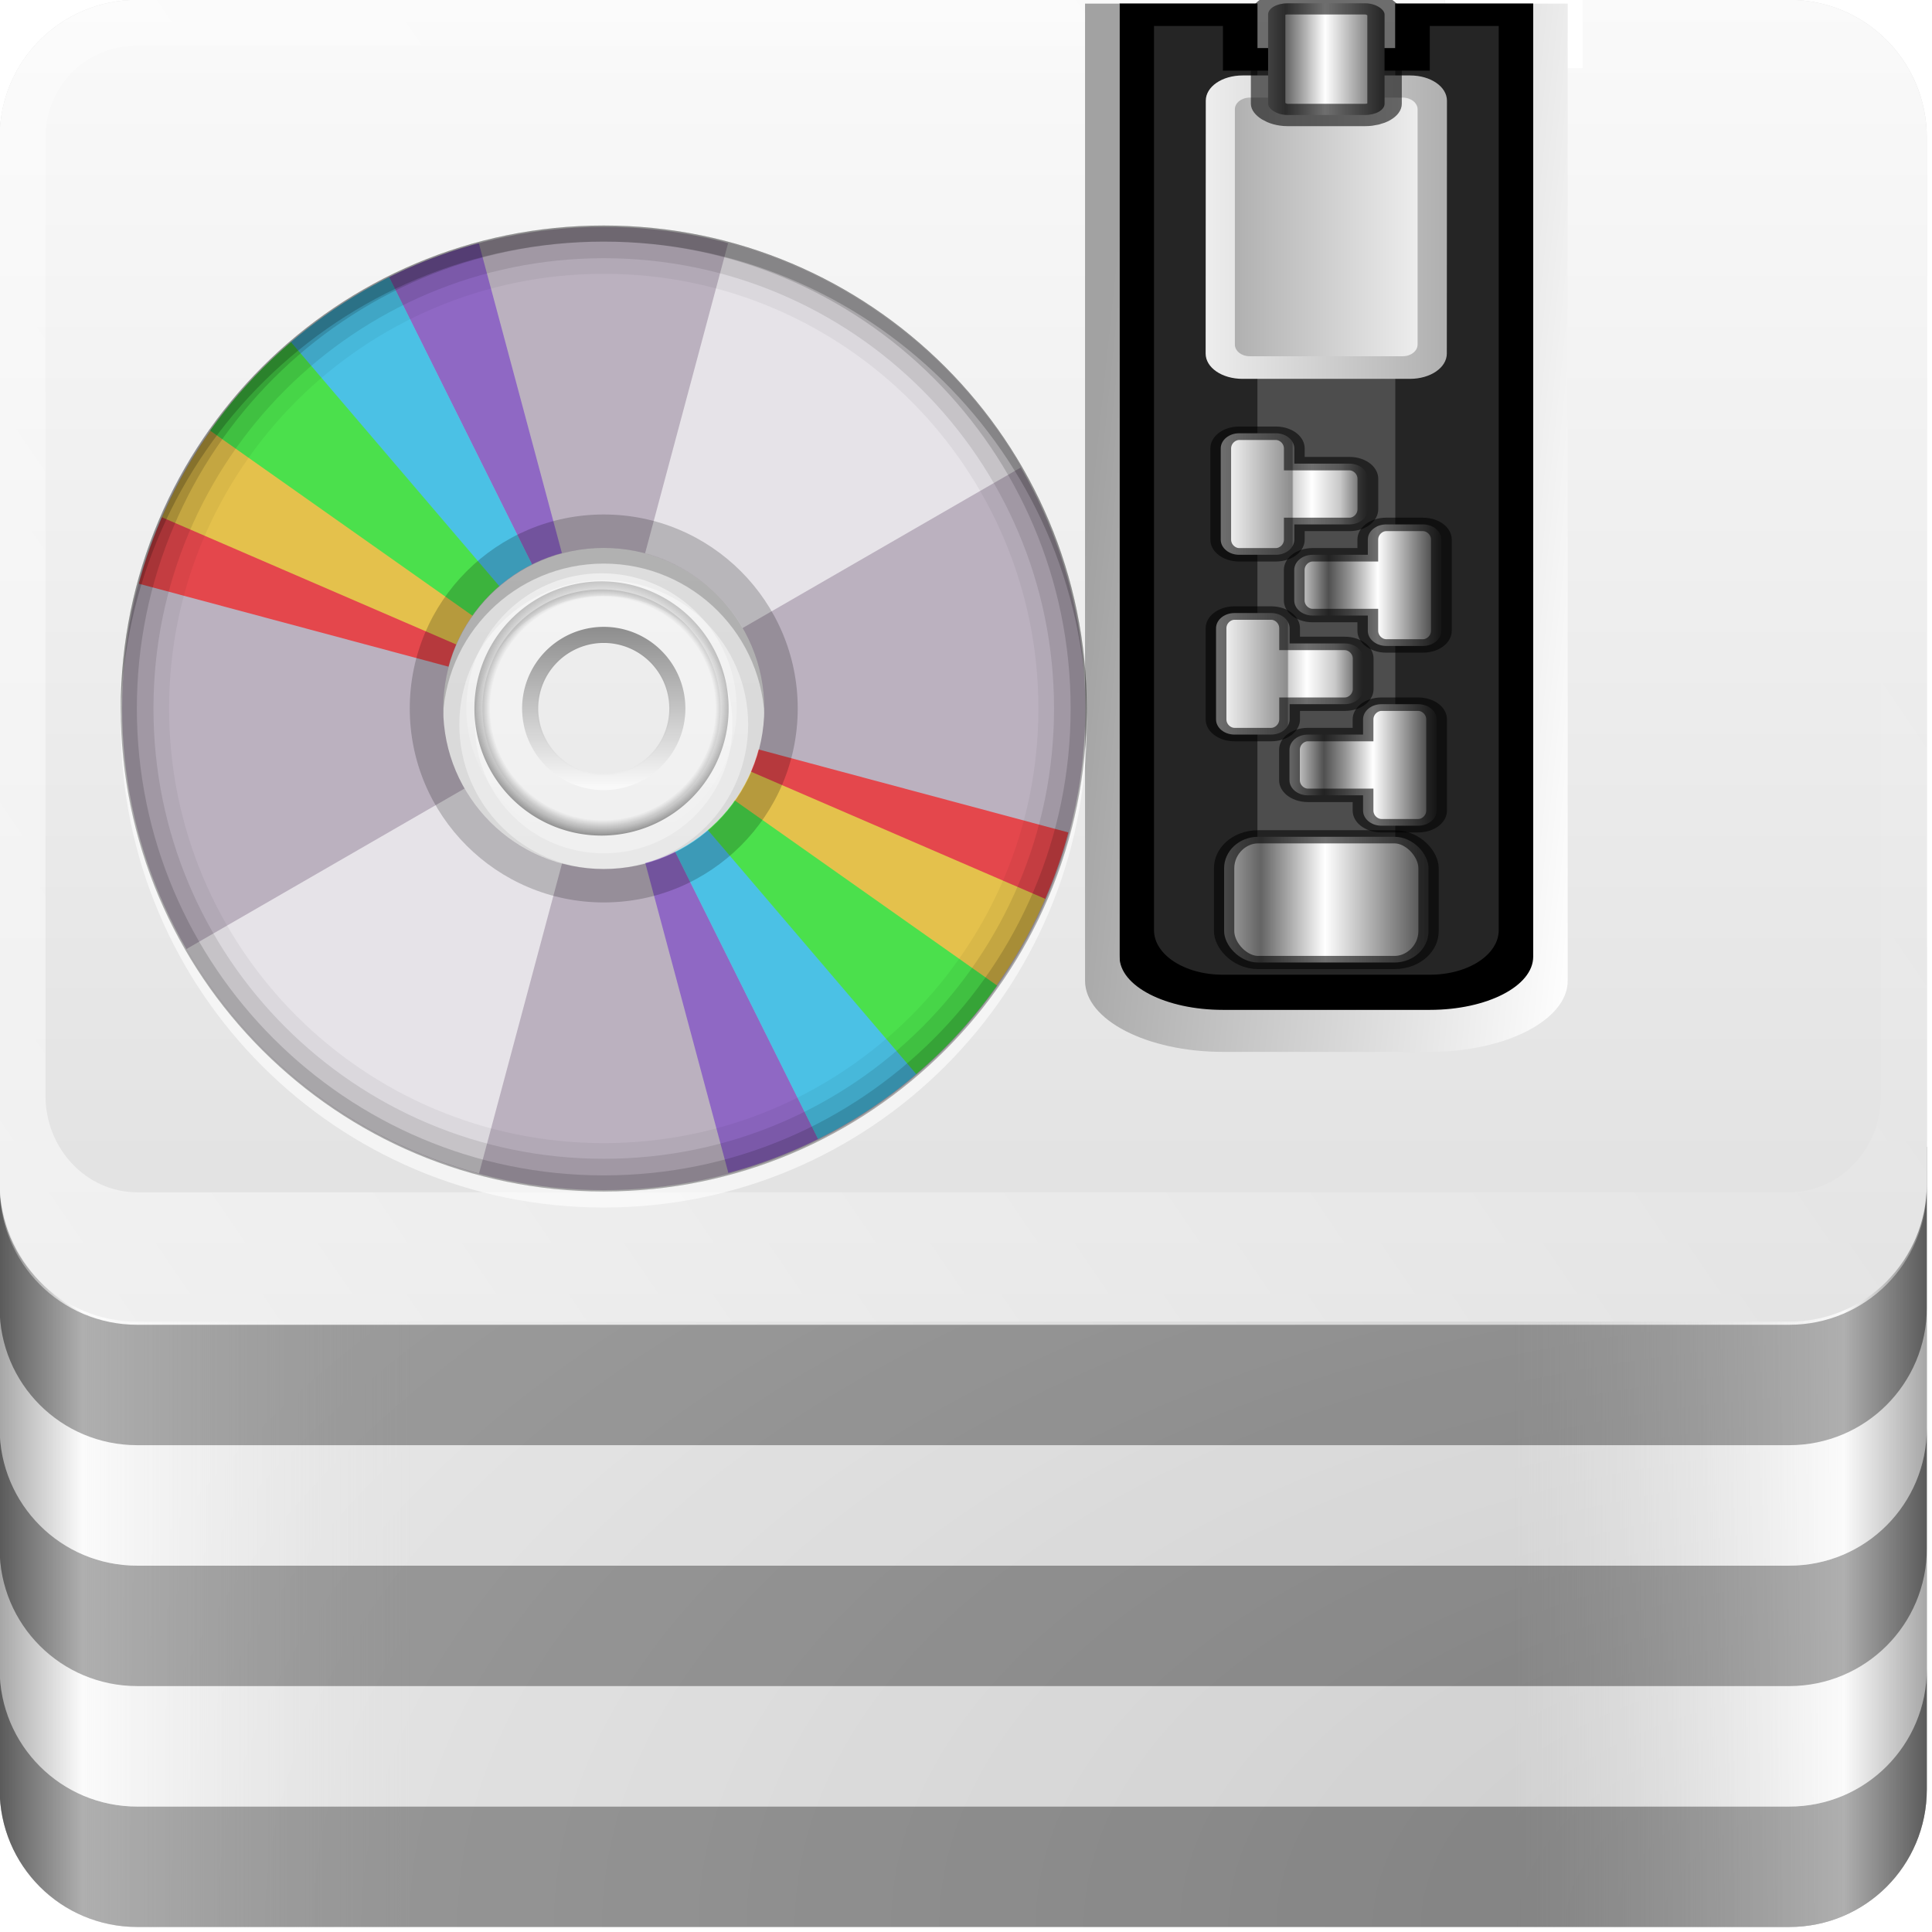 <svg height="16" width="16" xmlns="http://www.w3.org/2000/svg" xmlns:xlink="http://www.w3.org/1999/xlink"><linearGradient id="a"><stop offset="0" stop-color="#818181"/><stop offset=".2" stop-color="#f9f9f9"/><stop offset="1" stop-color="#dcdcdc" stop-opacity="0"/></linearGradient><linearGradient id="b"><stop offset="0" stop-color="#2f2f2f"/><stop offset=".437" stop-color="#fff"/><stop offset=".621" stop-color="#979797"/><stop offset=".772" stop-color="#505050"/><stop offset="1" stop-color="#e6e6e6"/></linearGradient><linearGradient id="c"><stop offset="0" stop-color="#ededed"/><stop offset="1" stop-color="#b0b0b0"/></linearGradient><linearGradient id="d"><stop offset="0" stop-color="#b4b4b4"/><stop offset=".205" stop-color="#646464"/><stop offset=".496" stop-color="#fff"/><stop offset="1" stop-color="#3c3c3c"/></linearGradient><linearGradient id="e"><stop offset="0" stop-color="#fff"/><stop offset=".49" stop-color="#8c8c8c"/><stop offset=".5" stop-color="#cfcfcf"/><stop offset=".623" stop-color="#fff"/><stop offset=".817" stop-color="#c8c8c8"/><stop offset="1" stop-color="#505050"/></linearGradient><linearGradient id="f"><stop offset="0" stop-color="#fff"/><stop offset="1" stop-color="#fff" stop-opacity="0"/></linearGradient><linearGradient id="g" gradientUnits="userSpaceOnUse" x1="19.036" x2="87.5" xlink:href="#f" y1="72.745" y2="26.173"/><linearGradient id="h" gradientUnits="userSpaceOnUse" x1="6" x2="24" xlink:href="#a" y1="71.745" y2="71.745"/><linearGradient id="i" gradientTransform="matrix(-1 0 0 1 96 -1.255)" gradientUnits="userSpaceOnUse" x1="6" x2="24" xlink:href="#a" y1="73" y2="73"/><linearGradient id="j" gradientUnits="userSpaceOnUse" x1="38.748" x2="38.748" y1="71.154" y2="4.578"><stop offset="0" stop-color="#dcdcdc"/><stop offset="1" stop-color="#fafafa"/></linearGradient><radialGradient id="k" cx="90" cy="90" gradientTransform="matrix(0 -1.085 2 0 -90 186.398)" gradientUnits="userSpaceOnUse" r="42"><stop offset="0" stop-color="#b4b4b4"/><stop offset="1" stop-color="#dcdcdc"/></radialGradient><clipPath id="l"><path d="m66 6v55c0 1.662 1.338 3 3 3h6c1.662 0 3-1.338 3-3v-55h-4v2h-4v-2z"/></clipPath><filter id="m" color-interpolation-filters="sRGB" height="1.073" width="1.332" x="-.166" y="-.037"><feGaussianBlur stdDeviation=".9"/></filter><linearGradient id="n" gradientTransform="matrix(.494 0 0 .704 2.17 30.048)" gradientUnits="userSpaceOnUse" x1="68.75" x2="75.25" xlink:href="#d" y1="59" y2="59"/><linearGradient id="o" gradientTransform="matrix(.5 0 0 .398 1.745 49.119)" gradientUnits="userSpaceOnUse" x1="63.485" x2="79" y1="64.163" y2="65"><stop offset="0" stop-color="#a2a2a2"/><stop offset="1" stop-color="#fff"/></linearGradient><linearGradient id="p" gradientTransform="matrix(-.435 0 0 .523 69.067 47.346)" gradientUnits="userSpaceOnUse" x1="68.969" x2="75.062" xlink:href="#c" y1="17.5" y2="17.5"/><linearGradient id="q" gradientTransform="matrix(.435 0 0 .523 6.42 47.346)" gradientUnits="userSpaceOnUse" x1="68.029" x2="75.971" xlink:href="#c" y1="17.763" y2="17.763"/><linearGradient id="r" gradientTransform="matrix(.563 0 0 .5 -1.956 22.998)" gradientUnits="userSpaceOnUse" x1="68.75" x2="72.251" xlink:href="#d" y1="59" y2="59"/><linearGradient id="s" gradientTransform="matrix(-.533 0 0 .68 76.132 31.824)" gradientUnits="userSpaceOnUse" x1="69" x2="73" xlink:href="#b" y1="54" y2="54"/><linearGradient id="t" gradientTransform="matrix(-.533 0 0 .68 76.2 27.801)" gradientUnits="userSpaceOnUse" x1="69" x2="73" xlink:href="#b" y1="54" y2="54"/><linearGradient id="u" gradientTransform="matrix(.533 0 0 .68 -.643 29.784)" gradientUnits="userSpaceOnUse" x1="69" x2="73" xlink:href="#e" y1="54" y2="54"/><linearGradient id="v" gradientTransform="matrix(.533 0 0 .68 -.574 25.761)" gradientUnits="userSpaceOnUse" x1="69" x2="73" xlink:href="#e" y1="54" y2="54"/><linearGradient id="w" gradientTransform="matrix(0 .058 -.07 0 -3.603 -.6)" gradientUnits="userSpaceOnUse" x1="25.22" x2="94.568" y1="61.922" y2="61.922"><stop offset="0" stop-color="#4d4d4d"/><stop offset="1" stop-color="#fff"/></linearGradient><radialGradient id="x" cx="59.894" cy="61.922" gradientTransform="matrix(0 .1 -.101 0 -1.679 -3.122)" gradientUnits="userSpaceOnUse" r="33.714"><stop offset="0" stop-opacity="0"/><stop offset=".85" stop-opacity="0"/><stop offset="1"/></radialGradient><linearGradient id="y" gradientTransform="matrix(0 .1 -.12 0 -.471 -3.122)" gradientUnits="userSpaceOnUse" x1="26.18" x2="93.608" xlink:href="#f" y1="61.922" y2="61.922"/><clipPath id="z"><path d="m48 32c-19.882 0-36 16.118-36 36s16.118 36 36 36 36-16.118 36-36-16.118-36-36-36zm0 24c6.627 0 12 5.373 12 12s-5.373 12-12 12-12-5.373-12-12 5.373-12 12-12z"/></clipPath><filter id="A" color-interpolation-filters="sRGB" height="1.341" width="1.381" x="-.19" y="-.171"><feGaussianBlur stdDeviation="4.948"/></filter><clipPath id="B"><path d="m48 102c-19.882 0-36 16.118-36 36s16.118 36 36 36 36-16.118 36-36-16.118-36-36-36zm0 24c6.627 0 12 5.373 12 12s-5.373 12-12 12-12-5.373-12-12 5.373-12 12-12z"/></clipPath><filter id="C" color-interpolation-filters="sRGB" height="1.36" width="1.36" x="-.18" y="-.18"><feGaussianBlur stdDeviation="5.216"/></filter><g transform="matrix(.19 0 0 .19 -1.143 -.903)"><path d="m12 4.745c-3.324 0-6 2.676-6 6v72c0 3.324 2.676 6 6 6h72c3.324 0 6-2.676 6-6v-72c0-3.324-2.676-6-6-6h-9v3h-6v-3z" fill="url(#k)"/><path d="m6 54.745v28c0 3.324 2.676 6 6 6h12v-34z" fill="url(#h)"/><path d="m90 54.745v28c0 3.324-2.676 6-6 6h-12v-34z" fill="url(#i)"/><path d="m12 4.745c-3.324 0-6 2.676-6 6v45.615c0 3.324 2.676 6 6 6h72c3.324 0 6-2.676 6-6v-45.615c0-3.324-2.676-6-6-6h-9v3h-6v-3z" fill="url(#j)"/><path d="m12 4.745c-3.324 0-6 2.676-6 6l0 45.477c0 3.324 2.676 6.277 6 6.277h72c3.324 0 6-2.953 6-6.277v-45.477c0-3.324-2.676-6-6-6h-9v2h9c2.246 0 4 1.754 4 4v41.792c0 2.246-1.754 4.185-4 4.185h-72c-2.246 0-4-1.939-4-4.185l-0-41.792c0-2.246 1.754-4 4-4h57v-2z" fill="url(#g)" opacity=".5"/><path d="m6.001 77.497v5.248c0 3.324 2.676 6 6 6h72c3.324 0 6-2.676 6-6v-5.248c0 3.324-2.676 6-6 6h-72c-3.324 0-6-2.676-6-6z" opacity=".3"/><path d="m5.999 72.241v5.253c0 3.324 2.676 6 6 6h72c3.324 0 6-2.676 6-6v-5.253c0 3.324-2.676 6-6 6h-72c-3.324 0-6-2.676-6-6z" fill="#fff" opacity=".3"/><path d="m6 66.996v5.248c0 3.324 2.676 6 6 6h72.001c3.324 0 6-2.676 6-6v-5.248c0 3.324-2.676 6-6 6h-72.001c-3.324 0-6-2.676-6-6z" opacity=".3"/><path d="m5.999 61.741v5.253c0 3.324 2.676 6 6 6h72.001c3.324 0 6-2.676 6-6v-5.253c0 3.324-2.676 6-6 6h-72.001c-3.324 0-6-2.676-6-6z" fill="#fff" opacity=".3"/><path d="m5.999 56.496v5.248c0 3.324 2.676 6 6 6h72.001c3.324 0 6-2.676 6-6v-5.248c0 3.324-2.676 6-6 6h-72.001c-3.324 0-6-2.676-6-6z" opacity=".3"/></g><g transform="matrix(.571 0 0 .37 -10.568 -19.027)"><path d="m34.745 51.505v21.277c0 .831.669 1.5 1.5 1.5h3c.831 0 1.5-.669 1.5-1.5v-21.277h-2v1h-2v-1z" fill="#252525"/><path d="m36.745 52.505h2v19.47h-2z" fill="#4d4d4d"/><g stroke="#000" stroke-linecap="square"><rect fill="url(#n)" height="2.814" rx=".494" ry=".704" stroke-opacity=".564" stroke-width=".295" width="2.965" x="36.262" y="70.154"/><path clip-path="url(#l)" d="m66 6v41.472c0 1.662 1.338 3 3 3h6c1.662 0 3-1.338 3-3v-41.472h-4v2h-4v-2z" fill="none" filter="url(#m)" stroke-width="2" transform="matrix(.5 0 0 .5 1.745 48.505)"/><path d="m36.412 65.146c-.144 0-.267.148-.267.34v2.04c0 .192.123.34.267.34h.533c.144 0 .267-.148.267-.34v-.34h.8c.148 0 .267-.152.267-.34v-.68c0-.188-.119-.34-.267-.34h-.8v-.34c0-.192-.123-.34-.267-.34z" fill="url(#u)" stroke-opacity=".564" stroke-width=".301"/><path d="m39.077 67.186c.144 0 .267.148.267.34v2.04c0 .192-.123.34-.267.34h-.533c-.144 0-.267-.148-.267-.34v-.34h-.8c-.148 0-.267-.152-.267-.34v-.68c0-.188.119-.34.267-.34h.8v-.34c0-.192.123-.34.267-.34z" fill="url(#s)" stroke-opacity=".564" stroke-width=".301"/></g><path d="m34.245 51.505v21.872c0 .876.899 1.591 2 1.591h3c1.101 0 2-.715 2-1.591v-21.872h-.5v21.33c0 .661-.669 1.193-1.5 1.193h-3c-.831 0-1.5-.532-1.5-1.193v-21.33z" fill="url(#o)"/><path d="m36.531 53.113c-.299 0-.535.252-.535.566l-.002 5.659c0.0.314.236.566.535.566h2.428c.299 0 .535-.252.535-.566l.002-5.659c0-.314-.236-.566-.535-.566z" fill="url(#q)"/><path d="m38.851 53.609c.12 0 .217.117.217.262v5.265c0 .145-.097.262-.217.262h-2.216c-.12 0-.217-.117-.217-.262v-5.265c0-.145.097-.262.217-.262z" fill="url(#p)"/><rect fill="url(#r)" height="2.5" rx=".282" ry=".25" stroke="#000" stroke-linecap="square" stroke-opacity=".564" stroke-width=".5" width="1.689" x="36.9" y="51.498"/><path d="m36.48 61.122c-.144 0-.267.148-.267.34v2.04c0 .192.123.34.267.34h.533c.144 0 .267-.148.267-.34v-.34h.8c.148 0 .267-.152.267-.34v-.68c0-.188-.119-.34-.267-.34h-.8v-.34c0-.192-.123-.34-.267-.34z" fill="url(#v)" stroke="#000" stroke-linecap="square" stroke-opacity=".564" stroke-width=".301"/><path d="m39.146 63.162c.144 0 .267.148.267.34v2.04c0 .192-.123.34-.267.34h-.533c-.144 0-.267-.148-.267-.34v-.34h-.8c-.148 0-.267-.152-.267-.34v-.68c0-.188.119-.34.267-.34h.8v-.34c0-.192.123-.34.267-.34z" fill="url(#t)" stroke="#000" stroke-linecap="square" stroke-opacity=".564" stroke-width=".301"/></g><g transform="matrix(.322 0 0 .322 7.547 4.944)"><path d="m-7.91-4.172c-4.11 0-7.453 3.343-7.453 7.453 0 4.11 3.343 7.453 7.453 7.453 4.11 0 7.453-3.343 7.453-7.453 0-4.11-3.343-7.453-7.453-7.453zm0 4.141c1.837 0 3.312 1.475 3.312 3.312 0 1.837-1.475 3.312-3.312 3.312-1.837 0-3.312-1.475-3.312-3.312 0-1.837 1.475-3.312 3.312-3.312z" opacity=".05"/><path d="m-7.91-3.343c-3.659 0-6.625 2.966-6.625 6.625 0 3.659 2.966 6.625 6.625 6.625 3.659 0 6.625-2.966 6.625-6.625 0-3.659-2.966-6.625-6.625-6.625zm0 2.484c2.287 0 4.141 1.854 4.141 4.141 0 2.287-1.854 4.141-4.141 4.141-2.287 0-4.141-1.854-4.141-4.141 0-2.287 1.854-4.141 4.141-4.141z" opacity=".3"/><path d="m-7.91-3.77c-3.891 0-7.052 3.161-7.052 7.052 0 3.891 3.161 7.052 7.052 7.052 3.891 0 7.052-3.161 7.052-7.052 0-3.891-3.161-7.052-7.052-7.052zm0 3.338c2.054 0 3.714 1.659 3.714 3.714 0 2.054-1.659 3.714-3.714 3.714s-3.714-1.659-3.714-3.714c0-2.054 1.659-3.714 3.714-3.714z" opacity=".1"/><path d="m-7.91-9.519c-6.841 0-12.387 5.546-12.387 12.387 0 6.841 5.546 12.387 12.387 12.387 6.841 0 12.387-5.546 12.387-12.387 0-6.841-5.546-12.387-12.387-12.387zm0 8.258c2.28 0 4.129 1.849 4.129 4.129 0 2.28-1.849 4.129-4.129 4.129-2.28 0-4.129-1.849-4.129-4.129 0-2.28 1.849-4.129 4.129-4.129z" fill="#bbb1bf"/><path d="m-7.91-1.261c-2.28 0-4.129 1.849-4.129 4.129 0 2.28 1.849 4.129 4.129 4.129 2.28 0 4.129-1.849 4.129-4.129 0-2.28-1.849-4.129-4.129-4.129zm0 2.409c.95 0 1.72.77 1.72 1.72 0 .95-.77 1.72-1.72 1.72s-1.72-.77-1.72-1.72c0-.95.77-1.72 1.72-1.72z" fill="#fff" opacity=".3"/><path d="m-7.91 4.76a1.892 1.892 0 1 1 0-3.785 1.892 1.892 0 0 1 0 3.785z" fill="none" opacity=".6" stroke="url(#w)" stroke-linecap="round" stroke-width=".414"/><path d="m-7.91 6.136a3.269 3.269 0 1 1 0-6.537 3.269 3.269 0 0 1 0 6.537z" style="opacity:.5;fill-rule:evenodd;stroke-width:.414;stroke-linecap:round;fill:url(#x);stroke:url(#y)"/><path clip-path="url(#z)" d="m57.312 33.219-9.312 34.781 31.188-18c-4.774-8.269-12.653-14.31-21.875-16.781zm-9.312 34.781-31.188 18c4.774 8.269 12.653 14.31 21.875 16.781z" fill="#fff" filter="url(#A)" opacity=".8" transform="matrix(.344 0 0 .344 -24.426 -20.53)"/><g clip-path="url(#B)" filter="url(#C)" opacity=".6" transform="matrix(.344 0 0 .344 -24.426 -44.615)"><path d="m60.947 57.784a20.708 18.814 0 0 1 -2.615 2.906l-14.643-13.304z" fill="#7137c8" transform="matrix(1.506 .869 -.957 1.657 27.56 21.5)"/><path d="m60.779 58.011a20.708 18.814 0 0 1 -3.384 3.479l-13.706-14.103z" fill="#0cf" transform="matrix(1.679 .45 -.495 1.848 -1.896 30.76)"/><path d="m62.724 54.796a20.708 18.814 0 0 1 -2.26 3.622l-16.775-11.031z" fill="#fc0" transform="matrix(1.738 0 -0 1.913 -27.951 47.328)"/><path d="m61.623 56.793a20.708 18.814 0 0 1 -1.699 2.273l-16.235-11.68z" fill="#f00" transform="matrix(1.679 -.45 .495 1.848 -48.831 70.075)"/><path d="m63.123 53.883a20.708 18.814 0 0 1 -2.37 4.162l-17.064-10.659z" fill="#0f0" transform="matrix(1.679 .45 -.495 1.848 -1.896 30.76)"/><path d="m60.947 57.784a20.708 18.814 0 0 1 -2.615 2.906l-14.643-13.304z" fill="#7137c8" transform="matrix(-1.506 -.869 .957 -1.657 68.44 254.5)"/><path d="m60.779 58.011a20.708 18.814 0 0 1 -3.384 3.479l-13.706-14.103z" fill="#0cf" transform="matrix(-1.679 -.45 .495 -1.848 97.896 245.24)"/><path d="m62.724 54.796a20.708 18.814 0 0 1 -2.26 3.622l-16.775-11.031z" fill="#fc0" transform="matrix(-1.738 0 0 -1.913 123.951 228.672)"/><path d="m61.623 56.793a20.708 18.814 0 0 1 -1.699 2.273l-16.235-11.68z" fill="#f00" transform="matrix(-1.679 .45 -.495 -1.848 144.831 205.925)"/><path d="m63.123 53.883a20.708 18.814 0 0 1 -2.37 4.162l-17.064-10.659z" fill="#0f0" transform="matrix(-1.679 -.45 .495 -1.848 97.896 245.24)"/></g><path d="m-7.91-2.122c-2.755 0-4.989 2.234-4.989 4.989 0 2.755 2.234 4.989 4.989 4.989 2.755 0 4.989-2.234 4.989-4.989 0-2.755-2.234-4.989-4.989-4.989zm0 .86c2.28 0 4.129 1.849 4.129 4.129 0 2.28-1.849 4.129-4.129 4.129-2.28 0-4.129-1.849-4.129-4.129 0-2.28 1.849-4.129 4.129-4.129z" opacity=".2"/><path d="m-20.332 3.074c-.001.07 0 .137 0 .207 0 6.86 5.561 12.422 12.422 12.422 6.86 0 12.422-5.561 12.422-12.422 0-.07.002-.137 0-.207-.112 6.764-5.631 12.215-12.422 12.215-6.79 0-12.31-5.451-12.422-12.215z" fill="#fff" opacity=".6"/><path d="m-7.91-9.554c-6.86 0-12.422 5.561-12.422 12.422 0 6.86 5.561 12.422 12.422 12.422 6.86 0 12.422-5.561 12.422-12.422 0-6.86-5.561-12.422-12.422-12.422zm0 1.242c6.174 0 11.179 5.005 11.179 11.179 0 6.174-5.005 11.179-11.179 11.179-6.174 0-11.179-5.005-11.179-11.179 0-6.174 5.005-11.179 11.179-11.179z" opacity=".05"/><path d="m-7.91-9.554c-6.86 0-12.422 5.561-12.422 12.422 0 6.86 5.561 12.422 12.422 12.422 6.86 0 12.422-5.561 12.422-12.422 0-6.86-5.561-12.422-12.422-12.422zm0 .841c6.405 0 11.581 5.175 11.581 11.581 0 6.405-5.175 11.581-11.581 11.581-6.405 0-11.581-5.175-11.581-11.581 0-6.405 5.175-11.581 11.581-11.581z" opacity=".1"/><path d="m-7.91-9.554c-6.86 0-12.422 5.561-12.422 12.422 0 6.86 5.561 12.422 12.422 12.422 6.86 0 12.422-5.561 12.422-12.422 0-6.86-5.561-12.422-12.422-12.422zm0 .414c6.632 0 12.008 5.376 12.008 12.008 0 6.632-5.376 12.008-12.008 12.008-6.632 0-12.008-5.376-12.008-12.008 0-6.632 5.376-12.008 12.008-12.008z" opacity=".15"/><path d="m-7.91-9.554c-6.86 0-12.422 5.561-12.422 12.422 0 .07-.001.137 0 .207.112-6.764 5.631-12.215 12.422-12.215 6.79 0 12.31 5.451 12.422 12.215.002-.07 0-.137 0-.207 0-6.86-5.561-12.422-12.422-12.422z" opacity=".2"/></g></svg>